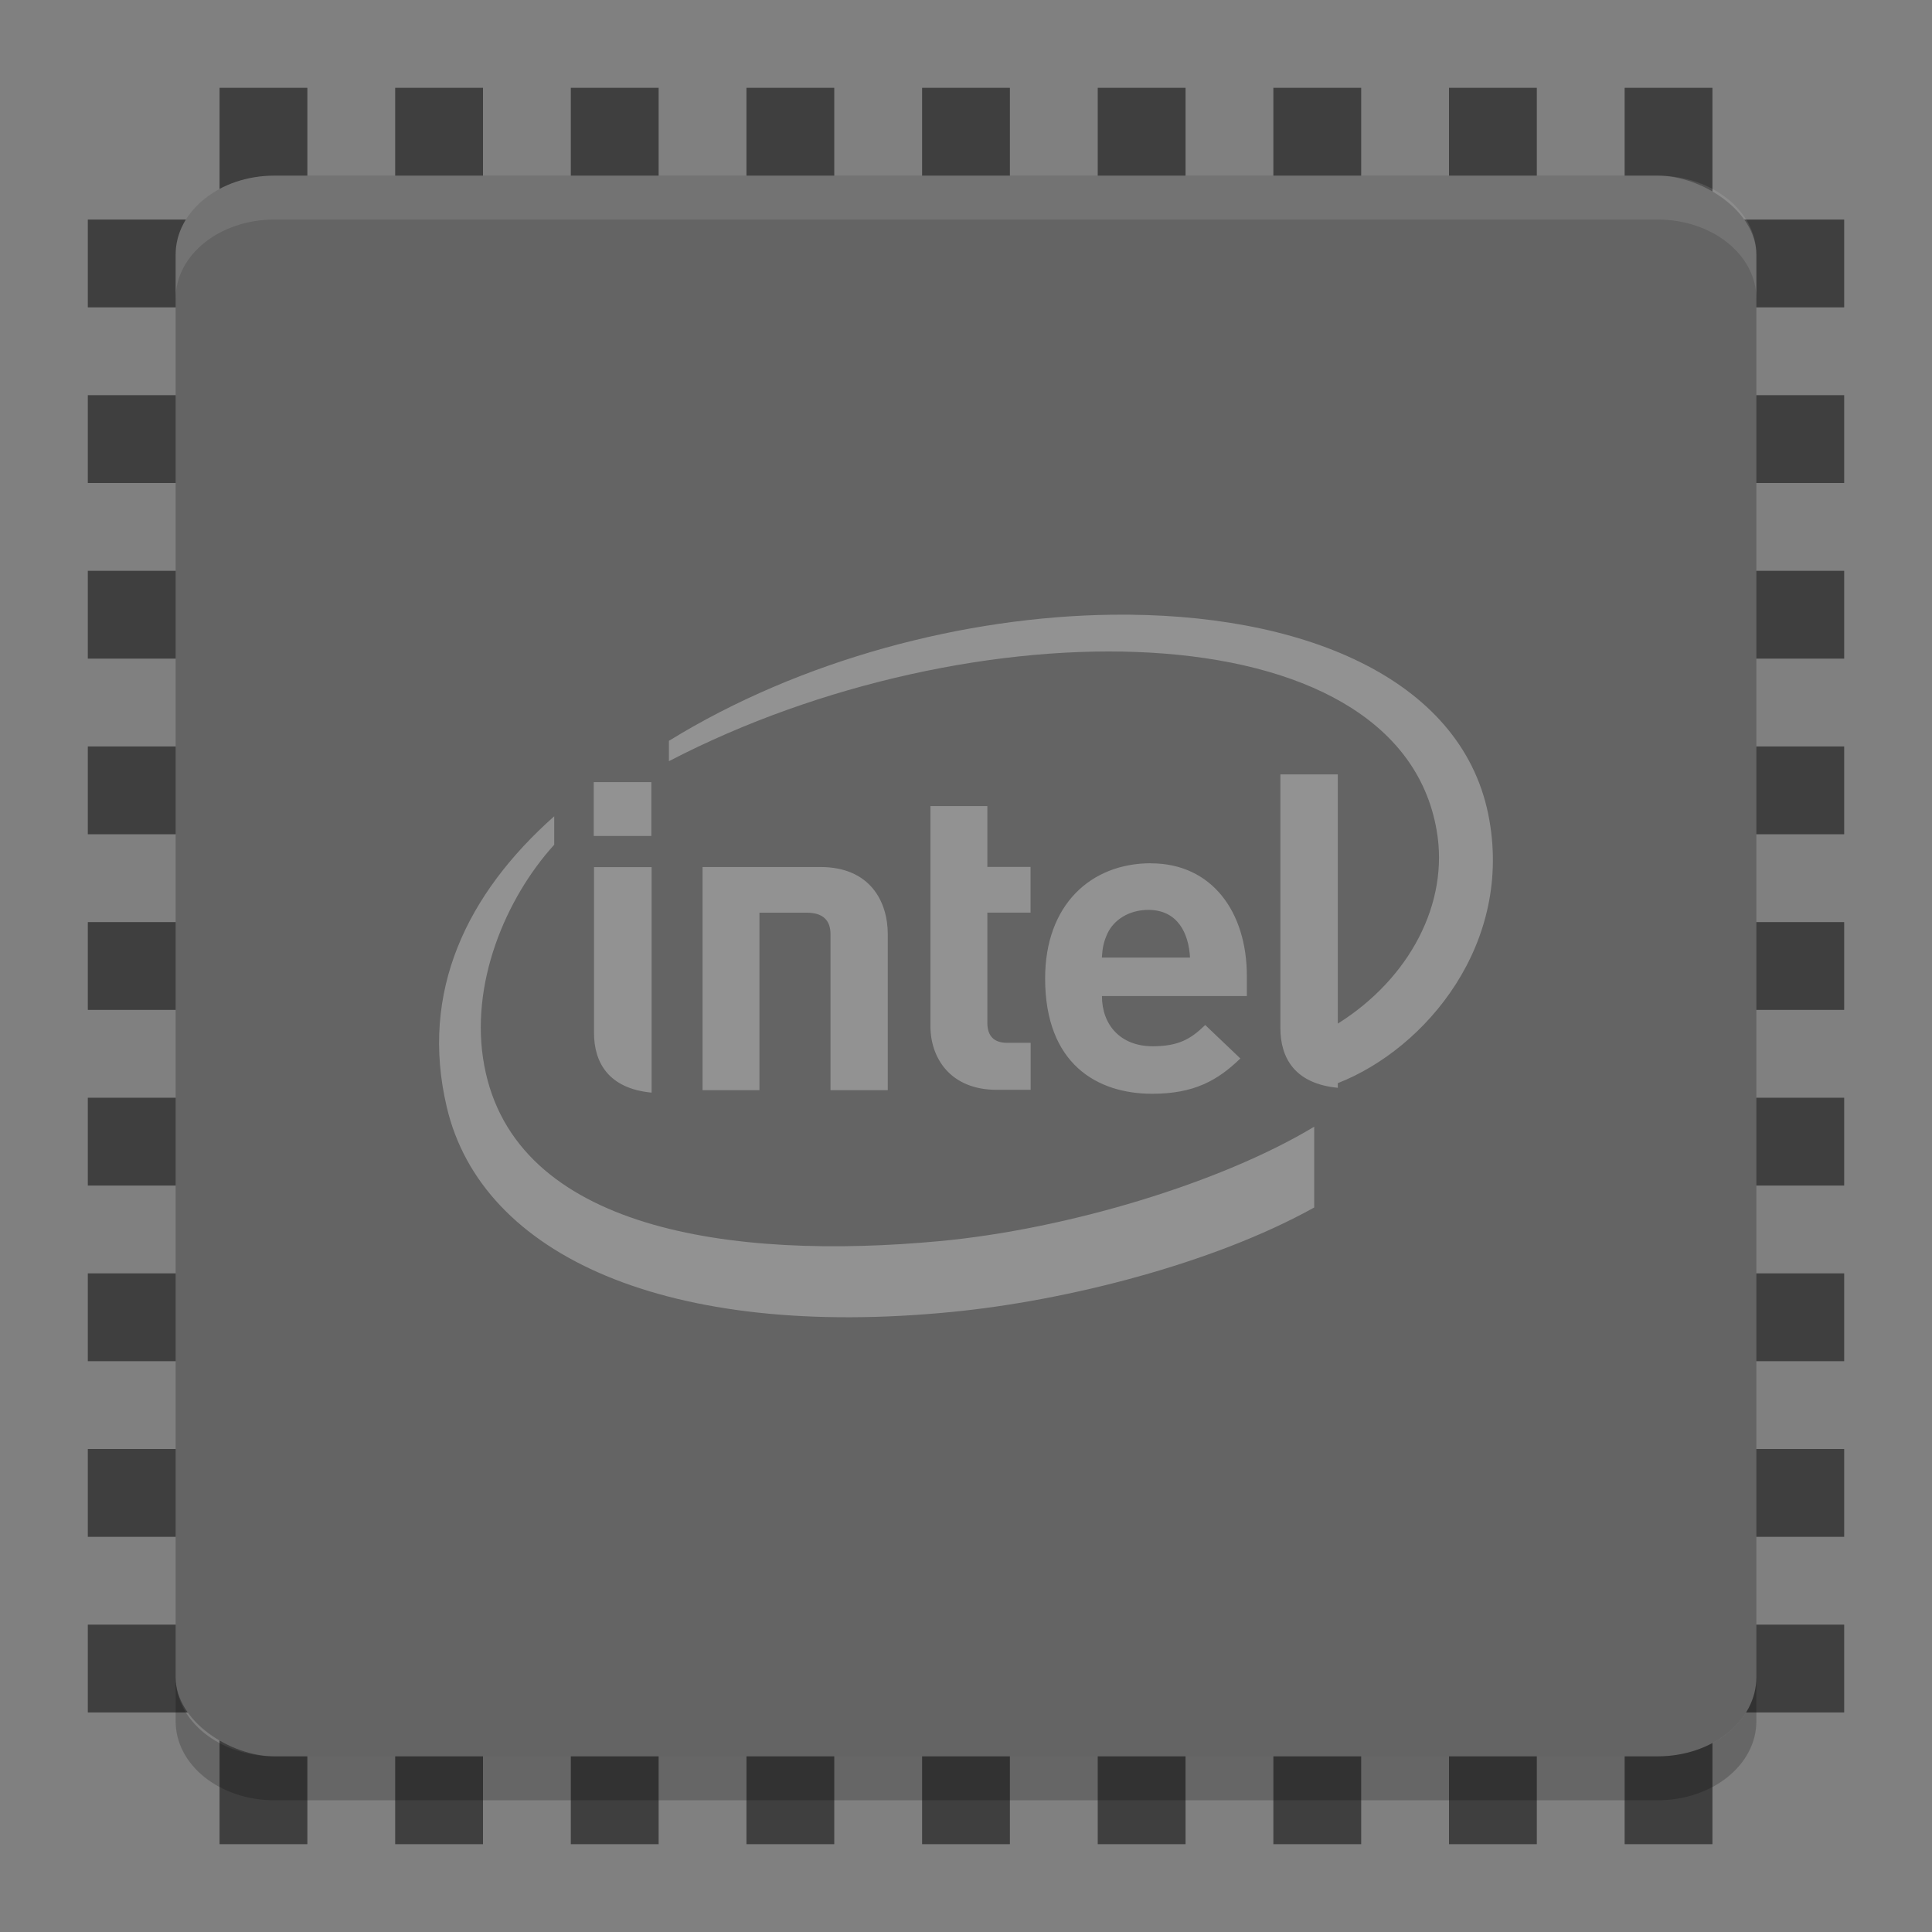 <?xml version="1.0" encoding="UTF-8" standalone="no"?>
<svg xmlns="http://www.w3.org/2000/svg" xmlns:xlink="http://www.w3.org/1999/xlink" height="22" width="22" version="1">
 <rect width="100%" height="100%" fill="#808080" stroke="none"/>
 <defs>
  <clipPath id="clipPath3823">
   <path d="m 108.81,58 c -1.56,0 -2.81,1.254 -2.81,2.812 l 0,24.375 c 0,1.559 1.25,2.813 2.81,2.813 l 24.375,0 c 1.57,0 2.82,-1.254 2.82,-2.812 l 0,-24.375 c 0,-1.559 -1.25,-2.813 -2.81,-2.813 l -24.375,0 z m 7.188,4.5 10,0 0,8.75 5,0 -10,13.75 -10,-13.75 5,0 0,-8.75 z" style="fill:#ffffff"/>
  </clipPath>
  <linearGradient id="linearGradient3812" y2="50.069" gradientUnits="userSpaceOnUse" y1="64.205" gradientTransform="matrix(0.625,0,0,0.625,78.5,32.25)" x2="65.263" x1="65.263">
   <stop offset="0"/>
   <stop stop-opacity="0" offset="1"/>
  </linearGradient>
  <filter id="filter3806" style="color-interpolation-filters:sRGB">
   <feGaussianBlur stdDeviation="1.2"/>
  </filter>
  <linearGradient id="linearGradient3788" x1="70" xlink:href="#linearGradient3737" gradientUnits="userSpaceOnUse" y1="54" gradientTransform="translate(0,4)" x2="70" y2="75.095"/>
  <linearGradient id="linearGradient3773" y2="72" gradientUnits="userSpaceOnUse" y1="72" gradientTransform="matrix(0.938,0,0,0.938,-140.5,3.5)" x2="88" x1="56">
   <stop stop-color="#499119" offset="0"/>
   <stop stop-color="#8fd625" offset="1"/>
  </linearGradient>
  <linearGradient id="linearGradient3832" x1="65.263" xlink:href="#linearGradient3737" gradientUnits="userSpaceOnUse" y1="64.205" gradientTransform="matrix(0.625,0,0,0.625,28.5,31.25)" x2="65.263" y2="50.069"/>
  <linearGradient id="linearGradient3737">
   <stop stop-color="#fff" offset="0"/>
   <stop stop-opacity="0" stop-color="#fff" offset="1"/>
  </linearGradient>
  <linearGradient id="ButtonShadow" y2="7.016" gradientUnits="userSpaceOnUse" y1="92.54" gradientTransform="scale(1.006,0.994)" x2="45.448" x1="45.448">
   <stop offset="0"/>
   <stop stop-opacity=".588" offset="1"/>
  </linearGradient>
 </defs>
 <g transform="translate(-187.24,-59.656)" display="none" style="display:none">
  <path d="M 11,7 48,5 85,7 c 3.324,0 6,2.676 6,6 l 0,73 c 0,3.324 -2.676,6 -6,6 L 11,92 C 7.676,92 5,89.324 5,86 L 5,13 C 5,9.676 7.676,7 11,7 Z" style="opacity:0.9;fill:url(#ButtonShadow);filter:url(#filter3174)"/>
 </g>
 <g transform="translate(-187.24,-59.656)" display="none" style="display:none">
  <rect transform="matrix(0,-1,1,0,0,4)" rx="2.813" ry="2.813" height="30" width="30" y="56" x="-86" style="opacity:0.6;filter:url(#filter3806)"/>
  <rect transform="matrix(0,-1,1,0,0,0)" rx="2.813" ry="2.813" height="30" width="30" y="56" x="-88" style="fill:url(#linearGradient3773)"/>
  <path d="M 58.812,58 C 57.254,58 56,59.254 56,60.812 l 0,24.375 c 0,0.873 0.411,1.641 1.031,2.156 -0.003,-0.053 -0.031,-0.101 -0.031,-0.155 l 0,-24.375 c 0,-1.559 1.171,-2.813 2.625,-2.813 l 22.75,0 c 1.454,0 2.625,1.254 2.625,2.812 l 0,24.375 c 0,0.055 -0.028,0.102 -0.031,0.156 0.62,-0.514 1.031,-1.282 1.031,-2.155 l 0,-24.375 c 0,-1.559 -1.254,-2.813 -2.812,-2.813 l -24.375,0 z" style="opacity:0.5;fill:url(#linearGradient3788)"/>
  <path d="m 116,63.5 0,8.75 -5,0 10,13.75 10,-13.75 -5,0 0,-8.75 -10,0 z" clip-path="url(#clipPath3823)" transform="translate(-50,0)" display="inline" style="opacity:0.6;fill:url(#linearGradient3812);filter:url(#filter3831)"/>
  <path display="inline" d="m 66,62.5 0,8.75 -5,0 10,13.75 10,-13.75 -5,0 0,-8.75 -10,0 z" style="fill:url(#linearGradient3832)"/>
 </g>
 <rect x="12.5" y="-21" width="1" height="20" transform="matrix(0,1,-1,0,0,0)" style="fill:#3f3f3f;fill-opacity:1"/>
 <rect x="10.5" y="-21" width="1" height="20" transform="matrix(0,1,-1,0,0,0)" style="fill:#3f3f3f;fill-opacity:1"/>
 <rect x="8.5" y="-21" width="1" height="20" transform="matrix(0,1,-1,0,0,0)" style="fill:#3f3f3f;fill-opacity:1"/>
 <rect x="6.5" y="-21" width="1" height="20" transform="matrix(0,1,-1,0,0,0)" style="fill:#3f3f3f;fill-opacity:1"/>
 <rect x="14.5" y="-21" width="1" height="20" transform="matrix(0,1,-1,0,0,0)" style="fill:#3f3f3f;fill-opacity:1"/>
 <rect x="16.5" y="-21" width="1" height="20" transform="matrix(0,1,-1,0,0,0)" style="fill:#3f3f3f;fill-opacity:1"/>
 <rect x="18.5" y="-21" width="1" height="20" transform="matrix(0,1,-1,0,0,0)" style="fill:#3f3f3f;fill-opacity:1"/>
 <rect x="4.5" y="-21" width="1" height="20" transform="matrix(0,1,-1,0,0,0)" style="fill:#3f3f3f;fill-opacity:1"/>
 <rect x="2.5" y="-21" width="1" height="20" transform="matrix(0,1,-1,0,0,0)" style="fill:#3f3f3f;fill-opacity:1"/>
 <rect style="fill:#3f3f3f;fill-opacity:1" y="1" width="1" x="10.5" height="20"/>
 <rect style="fill:#3f3f3f;fill-opacity:1" y="1" width="1" x="8.5" height="20"/>
 <rect style="fill:#3f3f3f;fill-opacity:1" y="1" width="1" x="6.5" height="20"/>
 <rect style="fill:#3f3f3f;fill-opacity:1" y="1" width="1" x="4.5" height="20"/>
 <rect style="fill:#3f3f3f;fill-opacity:1" y="1" width="1" x="12.5" height="20"/>
 <rect style="fill:#3f3f3f;fill-opacity:1" y="1" width="1" x="14.5" height="20"/>
 <rect style="fill:#3f3f3f;fill-opacity:1" y="1" width="1" x="16.5" height="20"/>
 <rect style="fill:#3f3f3f;fill-opacity:1" y="1" width="1" x="2.5" height="20"/>
 <rect style="fill:#3f3f3f;fill-opacity:1" y="1" width="1" x="18.5" height="20"/>
 <rect style="fill:#646464;fill-opacity:1" x="-20" y="-20" width="18" height="18" transform="matrix(0,-1,-1,0,0,0)" rx=".9" ry="1.125"/>
 <path style="opacity:0.1;fill:#ffffff" d="M 3.125,2 C 2.502,2 2,2.402 2,2.9 l 0,0.5 C 2,2.902 2.502,2.5 3.125,2.5 l 15.75,0 C 19.498,2.5 20,2.902 20,3.4 l 0,-0.5 C 20,2.402 19.498,2 18.875,2 L 3.125,2 Z"/>
 <path style="opacity:0.2" d="m 2,19.1 0,0.5 c 0,0.498 0.502,0.9 1.125,0.9 l 15.75,0 C 19.498,20.5 20,20.098 20,19.6 l 0,-0.5 C 20,19.598 19.498,20 18.875,20 L 3.125,20 C 2.502,20 2,19.598 2,19.1 Z"/>
 <path style="opacity:0.3;fill:#ffffff" d="M 12.656,7 C 10.986,7.022 9.12,7.51 7.617,8.436 l 0,0.232 C 11.048,6.883 15.916,6.896 16.359,9.453 c 0.147,0.832 -0.31,1.692 -1.125,2.203 l 0,-2.838 -0.654,0 0,2.889 c 0,0.339 0.163,0.633 0.654,0.68 l 0,-0.053 c 1.002,-0.392 2.01,-1.593 1.713,-3.062 C 16.629,7.71 14.804,6.971 12.656,7 Z m -5.895,1.906 0,0.613 0.656,0 0,-0.613 -0.656,0 z m 3.834,0.273 0,2.506 c 0,0.36 0.224,0.725 0.756,0.725 l 0.385,0 0,-0.535 -0.266,0 c -0.155,0 -0.227,-0.081 -0.227,-0.229 l 0,-1.254 0.492,0 0,-0.52 -0.492,0 0,-0.693 -0.648,0 z M 6.311,9.295 c -0.994,0.882 -1.535,1.997 -1.223,3.314 0.398,1.691 2.517,2.649 5.754,2.33 1.281,-0.125 2.959,-0.542 4.123,-1.189 l 0,-0.92 c -1.058,0.638 -2.808,1.167 -4.266,1.303 C 8.329,14.354 5.86,14.005 5.514,12.131 5.342,11.208 5.759,10.227 6.311,9.619 l 0,-0.324 z m 6.795,0.535 c -0.685,0 -1.205,0.474 -1.205,1.311 0,0.978 0.596,1.314 1.219,1.314 0.477,0 0.746,-0.152 1.004,-0.402 l -0.4,-0.381 c -0.167,0.163 -0.309,0.242 -0.598,0.242 -0.367,1e-6 -0.578,-0.243 -0.578,-0.572 l 1.65,0 0,-0.23 c 0,-0.727 -0.398,-1.281 -1.092,-1.281 z m -6.342,0.043 0,1.887 c 0,0.339 0.165,0.635 0.656,0.682 l 0,-2.568 -0.656,0 z m 1.236,0 0,2.541 0.648,0 0,-2.021 0.539,0 c 0.191,0 0.27,0.093 0.27,0.244 l 0,1.777 0.652,0 0,-1.779 c 0,-0.362 -0.196,-0.762 -0.766,-0.762 l -1.344,0 z m 5.076,0.488 c 0.334,0 0.46,0.265 0.475,0.543 l -1.004,0 c 0.007,-0.114 0.022,-0.183 0.064,-0.275 0.072,-0.153 0.243,-0.268 0.465,-0.268 z"/>
</svg>
